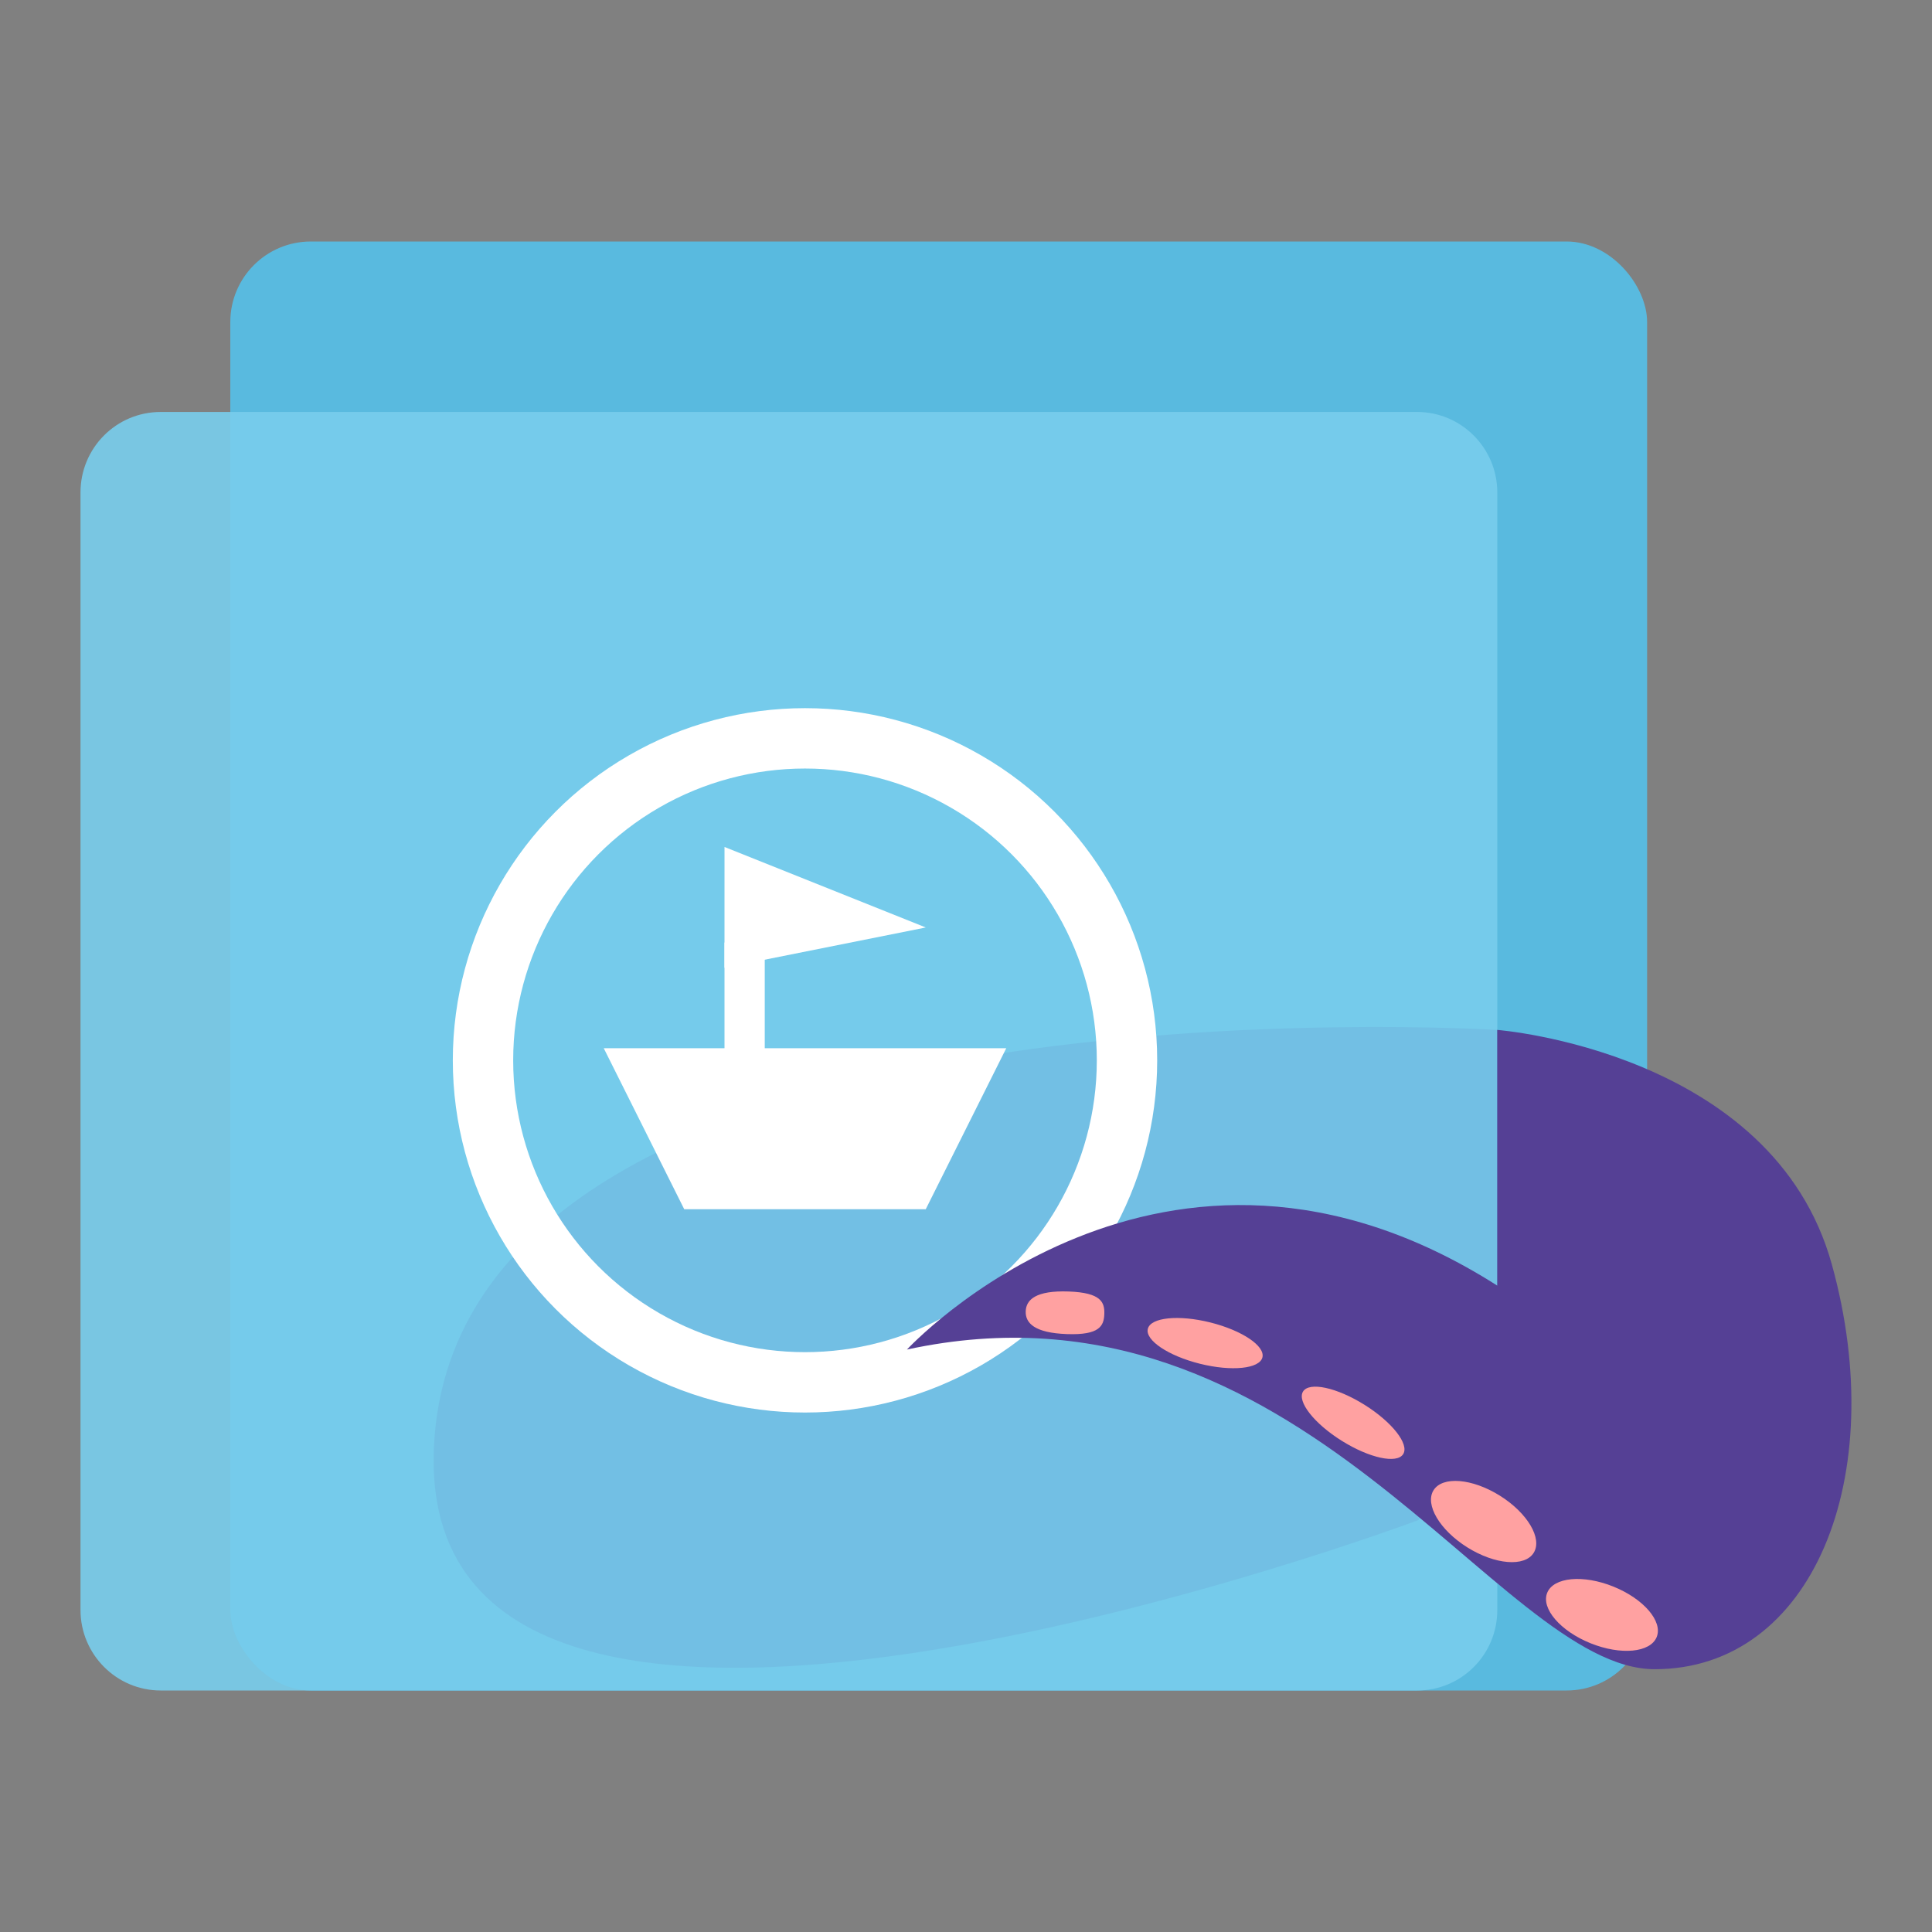 <?xml version="1.0" encoding="UTF-8" standalone="no"?>
<svg width="48px" height="48px" viewBox="0 0 48 48" version="1.1" xmlns="http://www.w3.org/2000/svg" xmlns:xlink="http://www.w3.org/1999/xlink">
    <rect x="0" y="0" width="48" height="48" fill="#808080" stroke="none"/>
    <!-- Generator: Sketch 39.1 (31720) - http://www.bohemiancoding.com/sketch -->
    <title>桌面</title>
    <desc>Created with Sketch.</desc>
    <defs></defs>
    <g id="Page-1" stroke="none" stroke-width="1" fill="none" fill-rule="evenodd">
        <g id="桌面">
            <rect id="Rectangle-6" fill="#59BADF" x="5.722" y="6" width="35.2" height="36" rx="2"></rect>
            <path d="M37.2,25.588 C37.2,25.588 11.778,24 10.8,35.647 C9.822,47.294 35.244,37.765 35.244,37.765 L37.2,31.941" id="Path-58" fill="#3F409C"></path>
            <path d="M2,12.234 C2,11.13 2.888,10.235 3.993,10.235 L35.207,10.235 C36.308,10.235 37.2,11.135 37.2,12.234 L37.2,40.001 C37.2,41.105 36.312,42 35.207,42 L3.993,42 C2.892,42 2,41.101 2,40.001 L2,12.234 Z" id="Rectangle-6" fill-opacity="0.9" fill="#78CDEC"></path>
            <circle id="Oval-223" stroke="#FFFFFF" stroke-width="1.5" cx="20" cy="26.344" r="8"></circle>
            <polyline id="Path-93" fill="#FFFFFF" transform="translate(19.715, 27.84) rotate(9) translate(-19.715, -27.84) " points="17.378 30.441 23.304 29.502 24.654 25.238 14.777 26.803"></polyline>
            <polygon id="Path-94" fill="#FFFFFF" transform="translate(20.236, 23.101) rotate(14) translate(-20.236, -23.101) " points="17.569 21.645 22.904 22.376 18.294 24.556"></polygon>
            <path d="M37.2,25.588 C37.2,25.588 44.044,26.118 45.511,31.412 C46.978,36.706 45.022,41.471 41.111,41.471 C37.2,41.471 32.311,31.412 22.533,33.529 C22.533,33.529 28.889,26.647 37.2,31.941" id="Path-57" fill="#554095"></path>
            <ellipse id="Oval-27" fill="#FFA1A1" transform="translate(29.941, 33.369) rotate(14) translate(-29.941, -33.369) " cx="29.941" cy="33.369" rx="1.467" ry="0.529"></ellipse>
            <path d="M26.53,33.143 C27.34,33.143 27.437,32.906 27.437,32.613 C27.437,32.321 27.34,32.084 26.53,32.084 C25.72,32.084 25.483,32.321 25.483,32.613 C25.483,32.906 25.72,33.143 26.53,33.143 Z" id="Oval-27" fill="#FFA1A1" transform="translate(26.46, 32.613) rotate(2) translate(-26.46, -32.613) "></path>
            <ellipse id="Oval-27" fill="#FFA1A1" transform="translate(33.618, 35.349) rotate(32) translate(-33.618, -35.349) " cx="33.618" cy="35.349" rx="1.467" ry="0.529"></ellipse>
            <ellipse id="Oval-27" fill="#FFA1A1" transform="translate(36.86, 37.802) rotate(32) translate(-36.86, -37.802) " cx="36.86" cy="37.802" rx="1.467" ry="0.759"></ellipse>
            <ellipse id="Oval-27" fill="#FFA1A1" transform="translate(39.8, 40.122) rotate(22) translate(-39.8, -40.122) " cx="39.8" cy="40.122" rx="1.467" ry="0.759"></ellipse>
            <rect id="Rectangle-213" fill="#FFFFFF" x="18" y="23.417" width="1" height="3"></rect>
        </g>
    </g>
</svg>